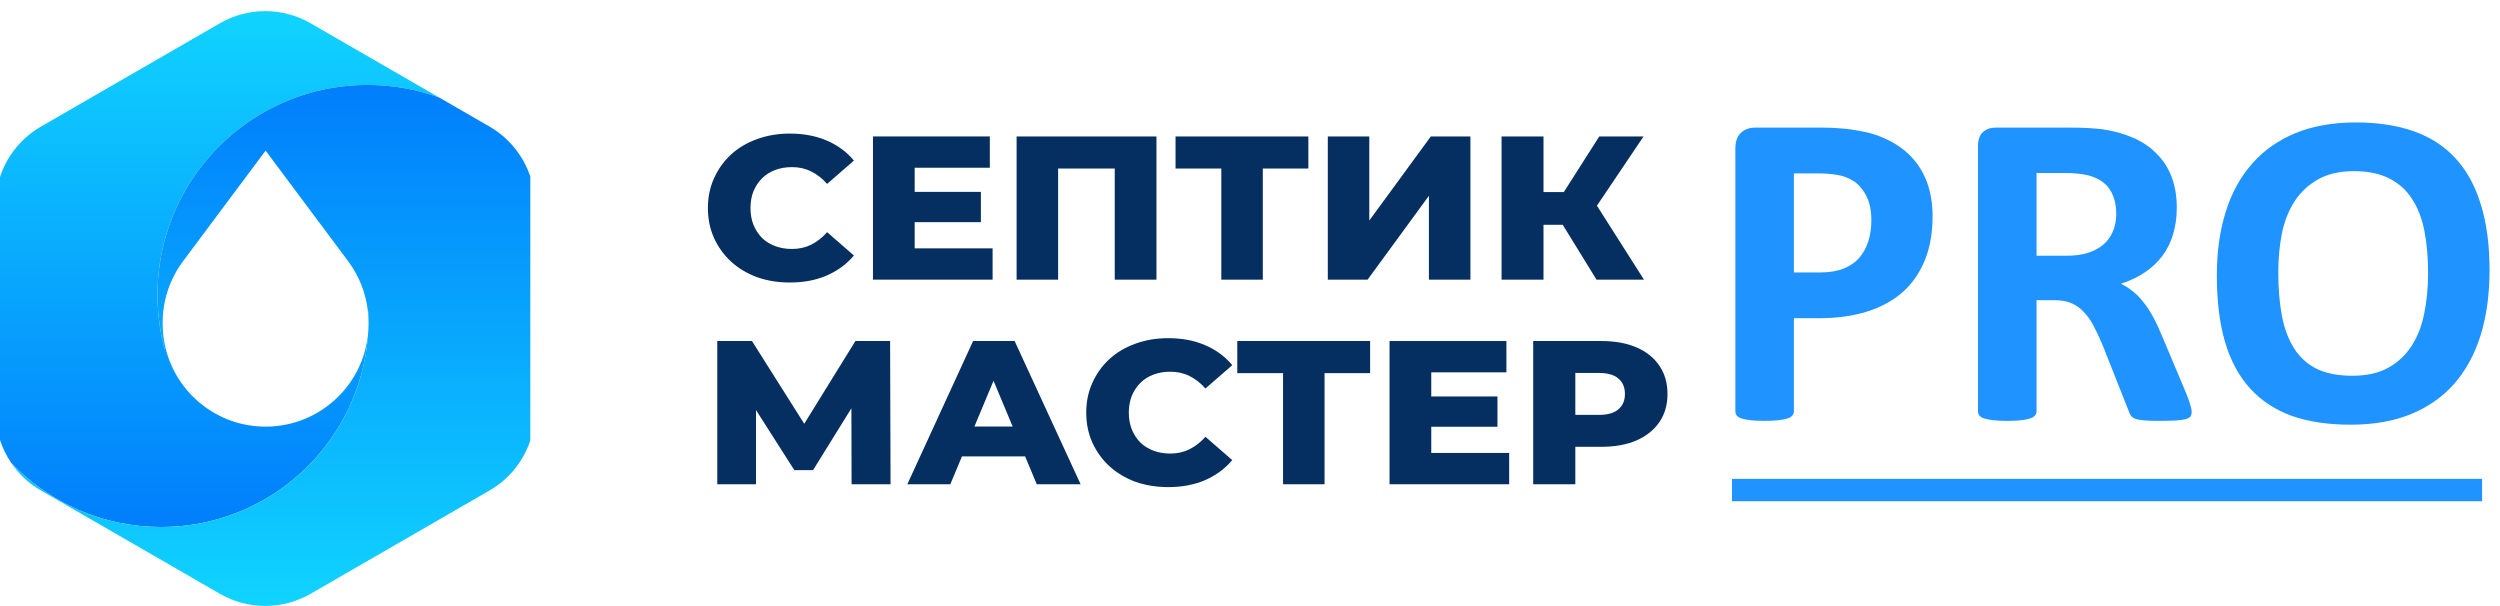 <svg width="198" height="48" viewBox="0 0 198 48" fill="none" xmlns="http://www.w3.org/2000/svg">
<g clip-path="url(#clip0_8_28795)">
<g clip-path="url(#clip1_8_28795)">
<path d="M24.601 1.845C22.377 0.561 19.636 0.561 17.412 1.845L3.24 10.027C1.276 11.161 -0.022 13.144 -0.3 15.36C-0.336 15.654 -0.355 15.953 -0.355 16.253V32.618C-0.355 34.085 0.091 35.487 0.888 36.66C3.879 39.79 8.094 41.739 12.765 41.739C16.379 41.739 19.72 40.572 22.433 38.594C26.255 35.807 28.828 31.409 29.155 26.399C28.77 30.544 25.282 33.79 21.036 33.79C17.209 33.79 13.997 31.153 13.119 27.597L13.023 27.614C12.92 27.223 12.83 26.827 12.755 26.425C12.57 25.43 12.473 24.405 12.473 23.356C12.473 17.96 15.043 13.164 19.027 10.125C21.823 7.993 25.315 6.727 29.102 6.727C31.096 6.727 33.008 7.078 34.779 7.721L24.601 1.845Z" fill="url(#paint0_linear_8_28795)"/>
<path d="M29.133 24.669C29.166 24.943 29.184 25.221 29.189 25.503C29.189 25.44 29.19 25.377 29.19 25.314C29.19 25.096 29.186 24.878 29.177 24.661L29.133 24.669Z" fill="url(#paint1_linear_8_28795)"/>
<path d="M29.102 6.727C31.096 6.727 33.008 7.078 34.779 7.721L38.774 10.027C40.998 11.312 42.368 13.685 42.368 16.254V32.618C42.368 35.187 40.998 37.56 38.774 38.845L24.601 47.027C22.377 48.311 19.636 48.311 17.412 47.027L3.24 38.845C2.266 38.283 1.457 37.513 0.854 36.608C0.865 36.626 0.877 36.643 0.888 36.66C3.879 39.79 8.094 41.739 12.765 41.739C16.379 41.739 19.72 40.572 22.433 38.594C26.255 35.807 28.828 31.409 29.155 26.399C29.178 26.148 29.19 25.893 29.19 25.636C29.19 25.627 29.19 25.619 29.19 25.61C29.19 25.596 29.19 25.582 29.19 25.568C29.19 25.532 29.19 25.496 29.189 25.46C29.19 25.412 29.19 25.363 29.19 25.314C29.19 25.096 29.186 24.878 29.177 24.662L29.141 24.668C28.979 23.189 28.423 21.83 27.579 20.696L21.036 11.929L14.492 20.696C13.481 22.056 12.882 23.742 12.882 25.568C12.882 25.576 12.882 25.585 12.882 25.594C12.882 25.608 12.882 25.622 12.882 25.636C12.882 26.312 12.964 26.969 13.119 27.597L13.023 27.614C12.92 27.223 12.83 26.827 12.755 26.425C12.57 25.43 12.473 24.405 12.473 23.356C12.473 17.96 15.043 13.164 19.027 10.125C21.823 7.993 25.315 6.727 29.102 6.727Z" fill="url(#paint2_linear_8_28795)"/>
</g>
<path d="M62.556 22.375C61.624 22.375 60.758 22.235 59.96 21.954C59.173 21.662 58.488 21.252 57.903 20.723C57.33 20.193 56.881 19.572 56.555 18.859C56.229 18.135 56.066 17.341 56.066 16.477C56.066 15.613 56.229 14.824 56.555 14.111C56.881 13.388 57.33 12.761 57.903 12.232C58.488 11.702 59.173 11.297 59.96 11.017C60.758 10.725 61.624 10.579 62.556 10.579C63.647 10.579 64.619 10.763 65.473 11.13C66.338 11.497 67.058 12.027 67.631 12.718L65.507 14.565C65.125 14.133 64.703 13.803 64.242 13.577C63.793 13.35 63.287 13.236 62.725 13.236C62.242 13.236 61.798 13.312 61.393 13.463C60.989 13.614 60.64 13.836 60.348 14.128C60.067 14.409 59.842 14.749 59.674 15.148C59.516 15.548 59.438 15.991 59.438 16.477C59.438 16.963 59.516 17.406 59.674 17.806C59.842 18.206 60.067 18.551 60.348 18.843C60.64 19.124 60.989 19.34 61.393 19.491C61.798 19.642 62.242 19.718 62.725 19.718C63.287 19.718 63.793 19.604 64.242 19.378C64.703 19.151 65.125 18.821 65.507 18.389L67.631 20.236C67.058 20.917 66.338 21.446 65.473 21.824C64.619 22.192 63.647 22.375 62.556 22.375Z" fill="#062F61"/>
<path d="M72.207 15.197H77.686V17.595H72.207V15.197ZM72.443 19.669H78.614V22.148H69.139V10.806H78.394V13.285H72.443V19.669Z" fill="#062F61"/>
<path d="M80.515 22.148V10.806H91.592V22.148H88.287V12.637L89.029 13.35H83.078L83.803 12.637V22.148H80.515Z" fill="#062F61"/>
<path d="M96.728 22.148V12.637L97.469 13.35H93.103V10.806H103.623V13.35H99.273L100.015 12.637V22.148H96.728Z" fill="#062F61"/>
<path d="M105.162 22.148V10.806H108.449V17.466L113.321 10.806H116.457V22.148H113.17V15.505L108.314 22.148H105.162Z" fill="#062F61"/>
<path d="M126.443 22.148L123.122 16.753L125.802 15.229L130.202 22.148H126.443ZM118.924 22.148V10.806H122.245V22.148H118.924ZM121.284 17.806V15.213H125.566V17.806H121.284ZM126.123 16.817L123.037 16.493L126.662 10.806H130.169L126.123 16.817Z" fill="#062F61"/>
<path d="M56.808 38.352V27.009H59.556L64.428 34.722H62.978L67.749 27.009H70.497L70.531 38.352H67.445L67.429 31.498H67.951L64.394 37.234H62.91L59.252 31.498H59.876V38.352H56.808Z" fill="#062F61"/>
<path d="M71.861 38.352L77.07 27.009H80.358L85.584 38.352H82.111L78.031 28.581H79.346L75.266 38.352H71.861ZM74.71 36.148L75.57 33.783H81.335L82.195 36.148H74.71Z" fill="#062F61"/>
<path d="M92.52 38.579C91.588 38.579 90.722 38.438 89.924 38.158C89.138 37.866 88.452 37.456 87.868 36.926C87.294 36.397 86.845 35.776 86.519 35.063C86.193 34.339 86.03 33.545 86.03 32.681C86.03 31.817 86.193 31.028 86.519 30.315C86.845 29.591 87.294 28.965 87.868 28.436C88.452 27.906 89.138 27.501 89.924 27.22C90.722 26.928 91.588 26.783 92.52 26.783C93.611 26.783 94.583 26.966 95.437 27.334C96.302 27.701 97.022 28.23 97.595 28.922L95.471 30.769C95.089 30.337 94.667 30.007 94.206 29.78C93.757 29.553 93.251 29.44 92.689 29.44C92.206 29.44 91.762 29.516 91.357 29.667C90.953 29.818 90.604 30.04 90.312 30.331C90.031 30.612 89.806 30.952 89.638 31.352C89.48 31.752 89.402 32.195 89.402 32.681C89.402 33.167 89.48 33.61 89.638 34.01C89.806 34.409 90.031 34.755 90.312 35.047C90.604 35.327 90.953 35.544 91.357 35.695C91.762 35.846 92.206 35.922 92.689 35.922C93.251 35.922 93.757 35.808 94.206 35.581C94.667 35.354 95.089 35.025 95.471 34.593L97.595 36.44C97.022 37.121 96.302 37.65 95.437 38.028C94.583 38.395 93.611 38.579 92.52 38.579Z" fill="#062F61"/>
<path d="M101.617 38.352V28.841L102.359 29.553H97.993V27.009H108.513V29.553H104.163L104.905 28.841V38.352H101.617Z" fill="#062F61"/>
<path d="M113.12 31.401H118.599V33.799H113.12V31.401ZM113.356 35.873H119.526V38.352H110.051V27.009H119.307V29.489H113.356V35.873Z" fill="#062F61"/>
<path d="M121.428 38.352V27.009H126.823C127.902 27.009 128.829 27.177 129.604 27.512C130.391 27.847 130.998 28.333 131.425 28.97C131.852 29.597 132.066 30.342 132.066 31.206C132.066 32.06 131.852 32.8 131.425 33.426C130.998 34.053 130.391 34.539 129.604 34.885C128.829 35.219 127.902 35.387 126.823 35.387H123.282L124.766 33.993V38.352H121.428ZM124.766 34.334L123.282 32.859H126.62C127.317 32.859 127.834 32.713 128.171 32.422C128.52 32.13 128.694 31.725 128.694 31.206C128.694 30.677 128.52 30.267 128.171 29.975C127.834 29.683 127.317 29.537 126.62 29.537H123.282L124.766 28.063V34.334Z" fill="#062F61"/>
<path fill-rule="evenodd" clip-rule="evenodd" d="M196.466 26.544C196.936 25.031 197.171 23.316 197.171 21.399C197.171 19.398 196.942 17.665 196.483 16.2C196.037 14.723 195.367 13.503 194.474 12.538C193.592 11.573 192.487 10.859 191.159 10.394C189.843 9.93 188.321 9.697 186.593 9.697C184.783 9.697 183.19 9.977 181.815 10.537C180.452 11.097 179.306 11.901 178.377 12.949C177.449 13.997 176.749 15.271 176.279 16.772C175.809 18.261 175.574 19.94 175.574 21.81C175.574 23.846 175.791 25.609 176.226 27.098C176.673 28.586 177.337 29.813 178.219 30.778C179.1 31.742 180.199 32.463 181.515 32.939C182.844 33.404 184.395 33.636 186.17 33.636C187.968 33.636 189.549 33.362 190.912 32.814C192.287 32.255 193.439 31.451 194.368 30.402C195.296 29.343 195.996 28.056 196.466 26.544ZM192.023 18.344C192.211 19.332 192.305 20.434 192.305 21.649C192.305 22.756 192.205 23.805 192.005 24.793C191.817 25.77 191.488 26.627 191.018 27.366C190.548 28.104 189.931 28.688 189.167 29.116C188.403 29.545 187.451 29.759 186.311 29.759C185.171 29.759 184.225 29.575 183.472 29.206C182.72 28.825 182.121 28.277 181.674 27.562C181.227 26.848 180.91 25.99 180.722 24.989C180.534 23.977 180.44 22.84 180.44 21.577C180.44 20.494 180.534 19.469 180.722 18.505C180.922 17.528 181.257 16.677 181.727 15.95C182.197 15.223 182.814 14.646 183.578 14.217C184.342 13.777 185.294 13.556 186.434 13.556C187.563 13.556 188.503 13.753 189.255 14.146C190.007 14.527 190.607 15.075 191.053 15.789C191.512 16.492 191.835 17.343 192.023 18.344Z" fill="#1F93FF"/>
<path fill-rule="evenodd" clip-rule="evenodd" d="M153.06 17.129C153.06 18.427 152.861 19.576 152.461 20.577C152.061 21.577 151.479 22.423 150.716 23.114C149.952 23.793 149.011 24.311 147.895 24.668C146.79 25.025 145.485 25.204 143.981 25.204H142.077V32.582C142.077 32.701 142.036 32.808 141.953 32.904C141.883 32.999 141.759 33.076 141.583 33.136C141.407 33.195 141.172 33.243 140.878 33.279C140.584 33.315 140.208 33.332 139.75 33.332C139.303 33.332 138.927 33.315 138.621 33.279C138.327 33.243 138.092 33.195 137.916 33.136C137.74 33.076 137.616 32.999 137.546 32.904C137.475 32.808 137.44 32.701 137.44 32.582V11.788C137.44 11.228 137.581 10.811 137.863 10.537C138.157 10.251 138.539 10.108 139.009 10.108H144.386C144.927 10.108 145.438 10.132 145.92 10.18C146.414 10.216 147.001 10.305 147.683 10.448C148.365 10.579 149.052 10.829 149.746 11.198C150.451 11.567 151.05 12.038 151.544 12.609C152.038 13.169 152.414 13.83 152.672 14.592C152.931 15.343 153.06 16.188 153.06 17.129ZM148.212 17.468C148.212 16.659 148.071 15.992 147.789 15.468C147.507 14.944 147.16 14.557 146.749 14.306C146.337 14.056 145.902 13.902 145.444 13.842C144.997 13.771 144.533 13.735 144.051 13.735H142.077V21.577H144.157C144.898 21.577 145.515 21.476 146.008 21.274C146.514 21.071 146.925 20.791 147.242 20.434C147.56 20.065 147.801 19.63 147.965 19.13C148.13 18.618 148.212 18.064 148.212 17.468Z" fill="#1F93FF"/>
<path fill-rule="evenodd" clip-rule="evenodd" d="M173.582 32.618C173.582 32.749 173.558 32.862 173.511 32.957C173.464 33.041 173.353 33.112 173.176 33.172C173 33.231 172.741 33.273 172.401 33.297C172.06 33.32 171.596 33.332 171.008 33.332C170.514 33.332 170.12 33.32 169.827 33.297C169.533 33.273 169.298 33.231 169.121 33.172C168.957 33.1 168.839 33.017 168.769 32.921C168.698 32.814 168.64 32.689 168.592 32.546L166.547 27.383C166.301 26.8 166.06 26.282 165.825 25.829C165.589 25.377 165.325 25.002 165.031 24.704C164.749 24.394 164.42 24.162 164.044 24.007C163.668 23.852 163.233 23.775 162.739 23.775H161.294V32.582C161.294 32.701 161.252 32.808 161.17 32.904C161.1 32.999 160.976 33.076 160.8 33.136C160.624 33.195 160.389 33.243 160.095 33.279C159.801 33.315 159.425 33.332 158.966 33.332C158.52 33.332 158.144 33.315 157.838 33.279C157.544 33.243 157.309 33.195 157.133 33.136C156.957 33.076 156.833 32.999 156.763 32.904C156.692 32.808 156.657 32.701 156.657 32.582V11.591C156.657 11.067 156.786 10.692 157.045 10.466C157.315 10.227 157.644 10.108 158.032 10.108H163.938C164.538 10.108 165.031 10.12 165.419 10.144C165.807 10.168 166.16 10.198 166.477 10.233C167.394 10.364 168.216 10.591 168.945 10.912C169.686 11.234 170.309 11.657 170.814 12.181C171.331 12.693 171.725 13.306 171.995 14.021C172.265 14.723 172.401 15.533 172.401 16.45C172.401 17.224 172.301 17.933 172.101 18.576C171.913 19.207 171.631 19.773 171.255 20.273C170.879 20.773 170.414 21.208 169.862 21.577C169.309 21.947 168.681 22.244 167.975 22.471C168.316 22.637 168.634 22.84 168.927 23.078C169.233 23.316 169.515 23.608 169.774 23.953C170.044 24.287 170.297 24.674 170.532 25.115C170.767 25.543 170.996 26.032 171.219 26.579L173.141 31.135C173.317 31.587 173.435 31.921 173.494 32.135C173.552 32.338 173.582 32.499 173.582 32.618ZM167.605 16.933C167.605 16.17 167.435 15.527 167.094 15.003C166.753 14.479 166.195 14.11 165.419 13.896C165.184 13.836 164.914 13.788 164.608 13.753C164.314 13.717 163.903 13.699 163.374 13.699H161.294V20.255H163.656C164.314 20.255 164.89 20.178 165.384 20.023C165.877 19.856 166.289 19.63 166.618 19.344C166.947 19.047 167.194 18.695 167.358 18.29C167.523 17.885 167.605 17.433 167.605 16.933Z" fill="#1F93FF"/>
<path d="M196.581 37.927H137.171V39.697H196.581V37.927Z" fill="#1F93FF"/>
</g>
<defs>
<linearGradient id="paint0_linear_8_28795" x1="34.434" y1="41.739" x2="34.434" y2="0.607" gradientUnits="userSpaceOnUse">
<stop stop-color="#017EFC"/>
<stop offset="1" stop-color="#10D4FF"/>
</linearGradient>
<linearGradient id="paint1_linear_8_28795" x1="34.434" y1="41.739" x2="34.434" y2="0.607" gradientUnits="userSpaceOnUse">
<stop stop-color="#017EFC"/>
<stop offset="1" stop-color="#10D4FF"/>
</linearGradient>
<linearGradient id="paint2_linear_8_28795" x1="21.611" y1="6.727" x2="21.611" y2="47.99" gradientUnits="userSpaceOnUse">
<stop stop-color="#017EFC"/>
<stop offset="1" stop-color="#10D4FF"/>
</linearGradient>
<clipPath id="clip0_8_28795">
<rect width="198" height="48" fill="white"/>
</clipPath>
<clipPath id="clip1_8_28795">
<rect width="42" height="48" fill="white"/>
</clipPath>
</defs>
</svg>
